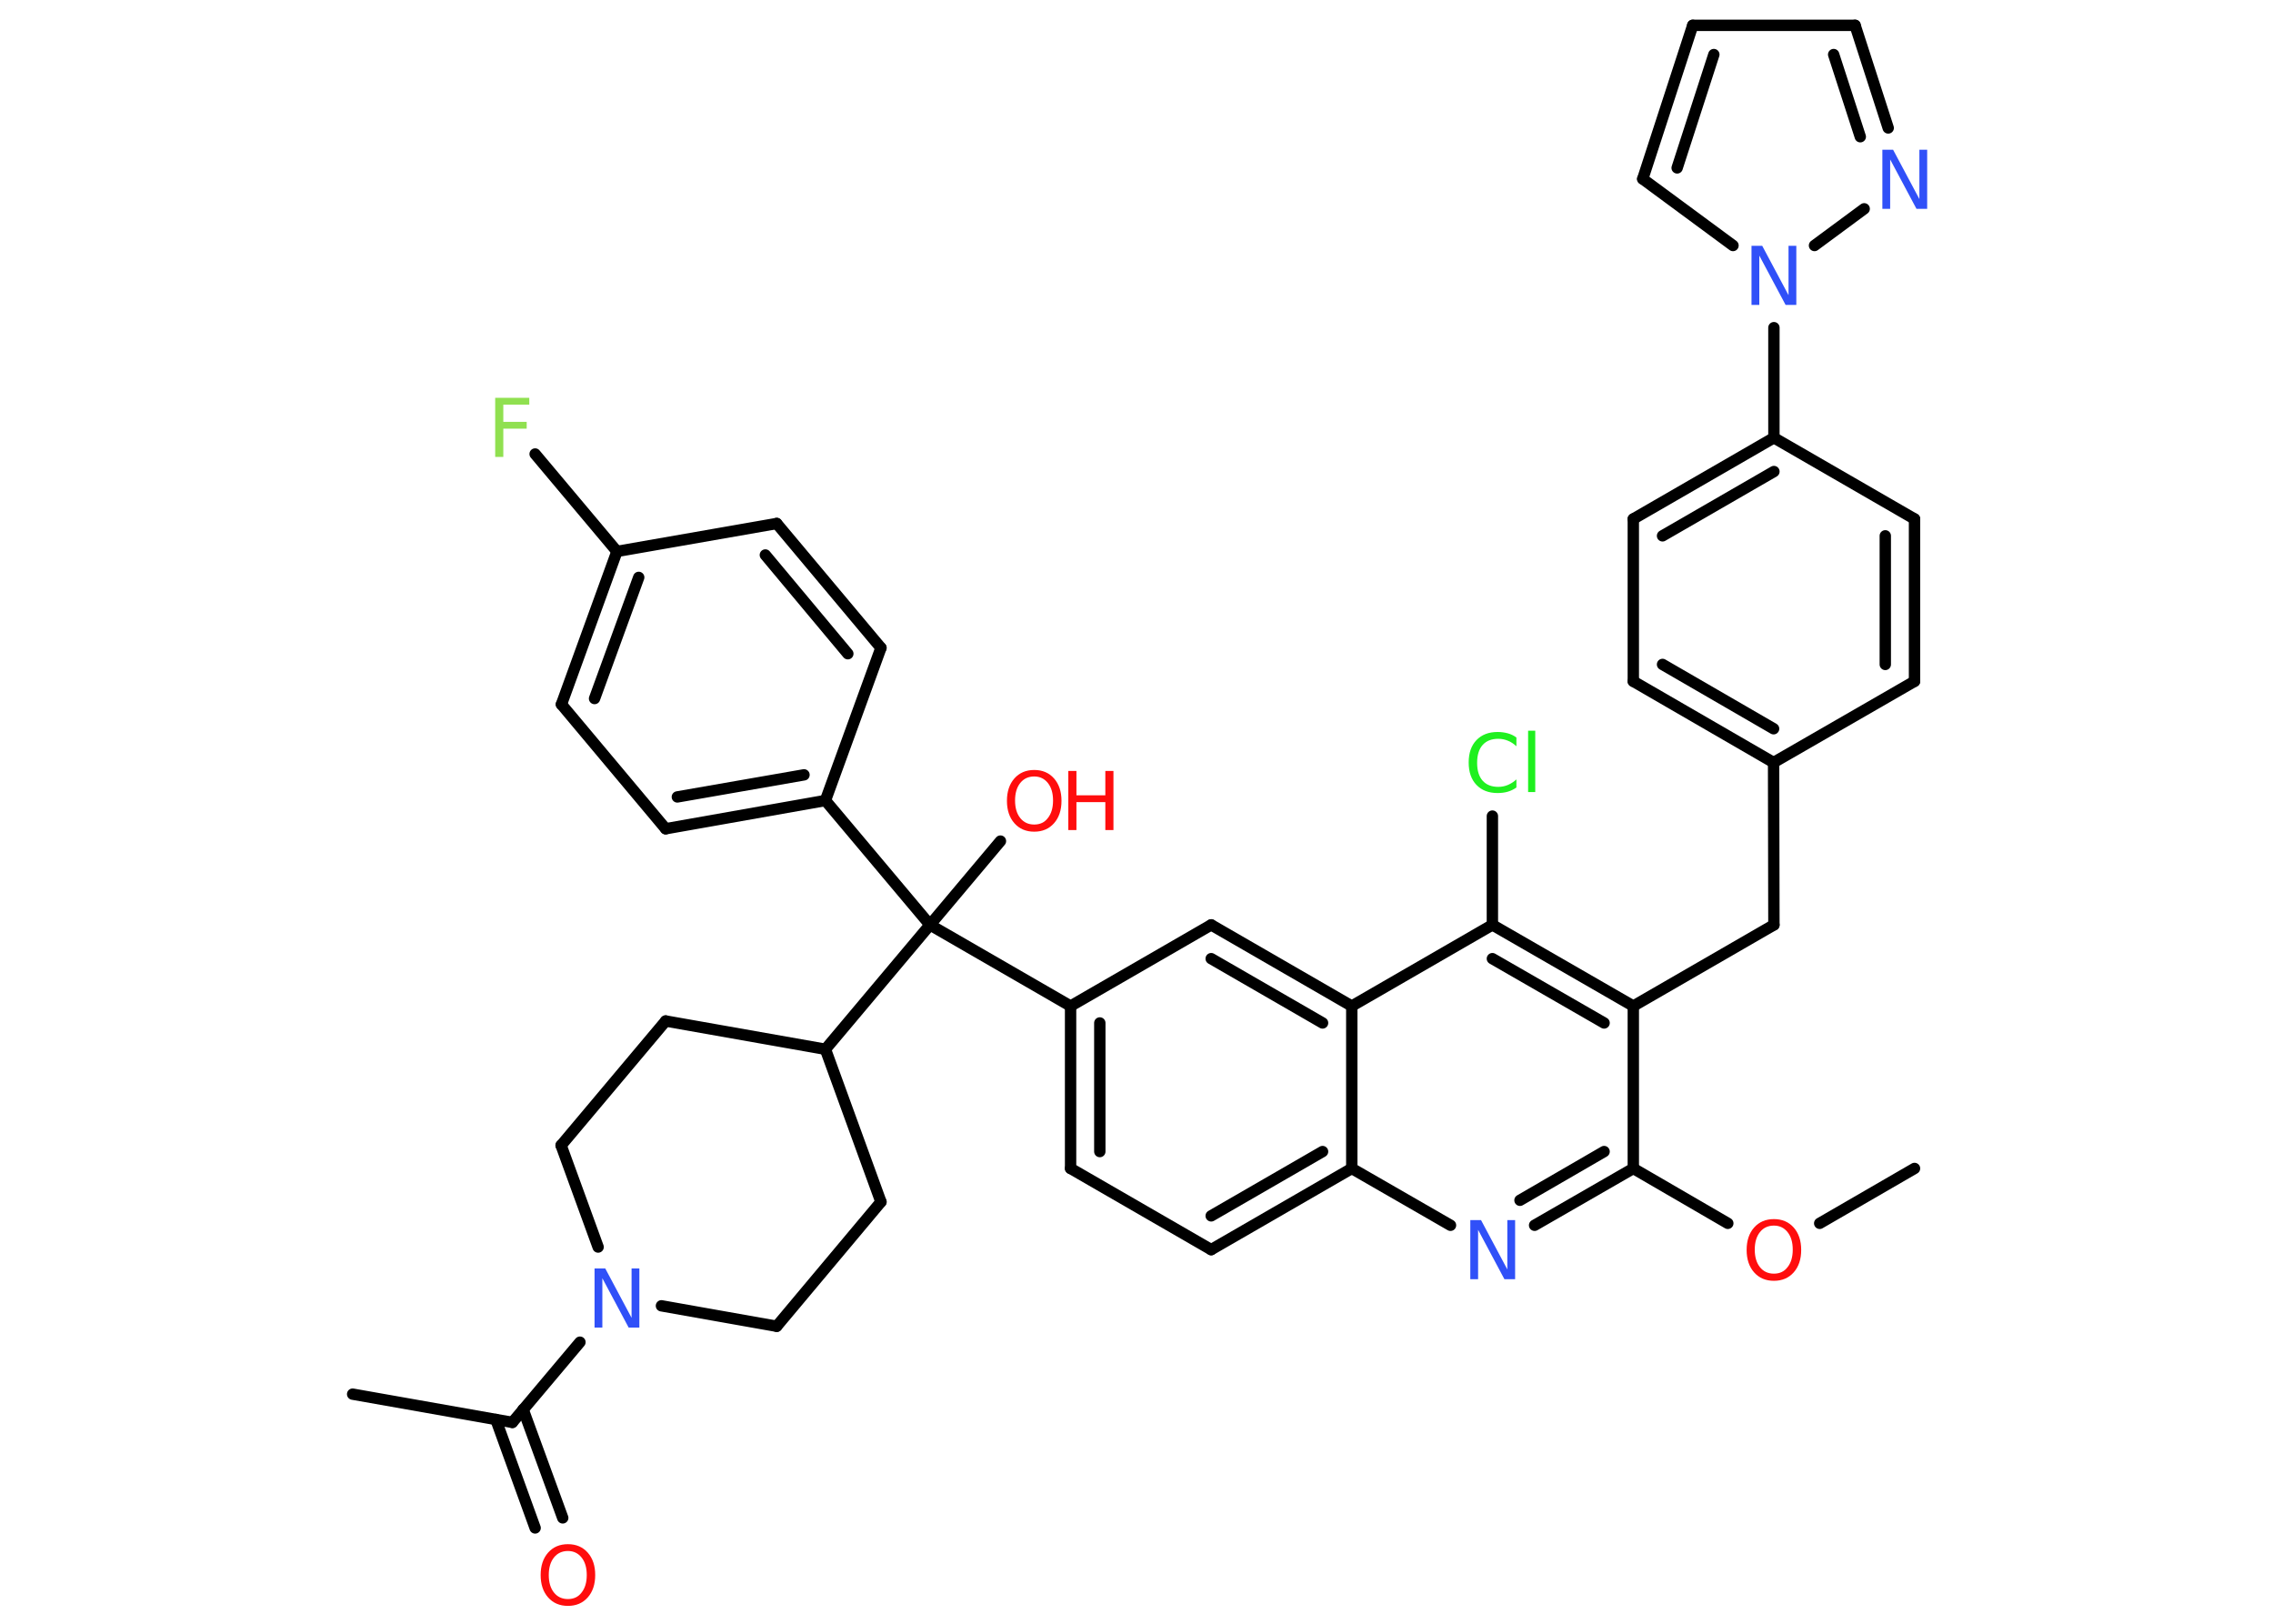 <?xml version='1.0' encoding='UTF-8'?>
<!DOCTYPE svg PUBLIC "-//W3C//DTD SVG 1.1//EN" "http://www.w3.org/Graphics/SVG/1.1/DTD/svg11.dtd">
<svg version='1.2' xmlns='http://www.w3.org/2000/svg' xmlns:xlink='http://www.w3.org/1999/xlink' width='70.0mm' height='50.0mm' viewBox='0 0 70.0 50.0'>
  <desc>Generated by the Chemistry Development Kit (http://github.com/cdk)</desc>
  <g stroke-linecap='round' stroke-linejoin='round' stroke='#000000' stroke-width='.35' fill='#FF0D0D'>
    <rect x='.0' y='.0' width='70.0' height='50.0' fill='#FFFFFF' stroke='none'/>
    <g id='mol1' class='mol'>
      <line id='mol1bnd1' class='bond' x1='58.96' y1='35.98' x2='56.04' y2='37.67'/>
      <line id='mol1bnd2' class='bond' x1='53.21' y1='37.67' x2='50.3' y2='35.98'/>
      <g id='mol1bnd3' class='bond'>
        <line x1='47.26' y1='37.73' x2='50.3' y2='35.98'/>
        <line x1='46.81' y1='36.96' x2='49.4' y2='35.46'/>
      </g>
      <line id='mol1bnd4' class='bond' x1='44.67' y1='37.73' x2='41.63' y2='35.98'/>
      <g id='mol1bnd5' class='bond'>
        <line x1='37.3' y1='38.48' x2='41.63' y2='35.98'/>
        <line x1='37.3' y1='37.44' x2='40.73' y2='35.46'/>
      </g>
      <line id='mol1bnd6' class='bond' x1='37.3' y1='38.48' x2='32.97' y2='35.98'/>
      <g id='mol1bnd7' class='bond'>
        <line x1='32.97' y1='30.98' x2='32.97' y2='35.98'/>
        <line x1='33.87' y1='31.5' x2='33.87' y2='35.46'/>
      </g>
      <line id='mol1bnd8' class='bond' x1='32.97' y1='30.98' x2='28.64' y2='28.48'/>
      <line id='mol1bnd9' class='bond' x1='28.64' y1='28.48' x2='30.81' y2='25.9'/>
      <line id='mol1bnd10' class='bond' x1='28.64' y1='28.48' x2='25.42' y2='24.65'/>
      <g id='mol1bnd11' class='bond'>
        <line x1='20.5' y1='25.52' x2='25.42' y2='24.65'/>
        <line x1='20.86' y1='24.54' x2='24.76' y2='23.86'/>
      </g>
      <line id='mol1bnd12' class='bond' x1='20.5' y1='25.52' x2='17.29' y2='21.69'/>
      <g id='mol1bnd13' class='bond'>
        <line x1='19.0' y1='16.98' x2='17.29' y2='21.69'/>
        <line x1='19.67' y1='17.78' x2='18.31' y2='21.51'/>
      </g>
      <line id='mol1bnd14' class='bond' x1='19.0' y1='16.98' x2='16.48' y2='13.98'/>
      <line id='mol1bnd15' class='bond' x1='19.0' y1='16.98' x2='23.92' y2='16.12'/>
      <g id='mol1bnd16' class='bond'>
        <line x1='27.13' y1='19.95' x2='23.92' y2='16.12'/>
        <line x1='26.11' y1='20.13' x2='23.57' y2='17.09'/>
      </g>
      <line id='mol1bnd17' class='bond' x1='25.42' y1='24.65' x2='27.13' y2='19.95'/>
      <line id='mol1bnd18' class='bond' x1='28.64' y1='28.48' x2='25.42' y2='32.31'/>
      <line id='mol1bnd19' class='bond' x1='25.42' y1='32.31' x2='20.5' y2='31.44'/>
      <line id='mol1bnd20' class='bond' x1='20.5' y1='31.44' x2='17.28' y2='35.27'/>
      <line id='mol1bnd21' class='bond' x1='17.28' y1='35.27' x2='18.42' y2='38.4'/>
      <line id='mol1bnd22' class='bond' x1='17.86' y1='41.33' x2='15.78' y2='43.8'/>
      <line id='mol1bnd23' class='bond' x1='15.78' y1='43.8' x2='10.86' y2='42.93'/>
      <g id='mol1bnd24' class='bond'>
        <line x1='16.11' y1='43.4' x2='17.33' y2='46.74'/>
        <line x1='15.27' y1='43.71' x2='16.48' y2='47.05'/>
      </g>
      <line id='mol1bnd25' class='bond' x1='20.37' y1='40.21' x2='23.92' y2='40.84'/>
      <line id='mol1bnd26' class='bond' x1='23.92' y1='40.84' x2='27.13' y2='37.01'/>
      <line id='mol1bnd27' class='bond' x1='25.42' y1='32.31' x2='27.13' y2='37.01'/>
      <line id='mol1bnd28' class='bond' x1='32.97' y1='30.98' x2='37.3' y2='28.48'/>
      <g id='mol1bnd29' class='bond'>
        <line x1='41.63' y1='30.98' x2='37.3' y2='28.48'/>
        <line x1='40.73' y1='31.5' x2='37.3' y2='29.52'/>
      </g>
      <line id='mol1bnd30' class='bond' x1='41.63' y1='35.98' x2='41.63' y2='30.98'/>
      <line id='mol1bnd31' class='bond' x1='41.63' y1='30.98' x2='45.96' y2='28.48'/>
      <line id='mol1bnd32' class='bond' x1='45.96' y1='28.48' x2='45.96' y2='25.13'/>
      <g id='mol1bnd33' class='bond'>
        <line x1='50.3' y1='30.98' x2='45.96' y2='28.48'/>
        <line x1='49.4' y1='31.5' x2='45.96' y2='29.52'/>
      </g>
      <line id='mol1bnd34' class='bond' x1='50.3' y1='35.98' x2='50.3' y2='30.98'/>
      <line id='mol1bnd35' class='bond' x1='50.3' y1='30.98' x2='54.63' y2='28.48'/>
      <line id='mol1bnd36' class='bond' x1='54.63' y1='28.48' x2='54.62' y2='23.48'/>
      <g id='mol1bnd37' class='bond'>
        <line x1='50.3' y1='20.98' x2='54.62' y2='23.48'/>
        <line x1='51.2' y1='20.46' x2='54.62' y2='22.44'/>
      </g>
      <line id='mol1bnd38' class='bond' x1='50.3' y1='20.98' x2='50.3' y2='15.98'/>
      <g id='mol1bnd39' class='bond'>
        <line x1='54.63' y1='13.48' x2='50.3' y2='15.98'/>
        <line x1='54.63' y1='14.52' x2='51.2' y2='16.5'/>
      </g>
      <line id='mol1bnd40' class='bond' x1='54.63' y1='13.48' x2='54.63' y2='10.09'/>
      <line id='mol1bnd41' class='bond' x1='53.37' y1='7.56' x2='50.59' y2='5.51'/>
      <g id='mol1bnd42' class='bond'>
        <line x1='52.13' y1='.78' x2='50.59' y2='5.51'/>
        <line x1='52.78' y1='1.68' x2='51.65' y2='5.17'/>
      </g>
      <line id='mol1bnd43' class='bond' x1='52.13' y1='.78' x2='57.13' y2='.78'/>
      <g id='mol1bnd44' class='bond'>
        <line x1='58.15' y1='3.94' x2='57.13' y2='.78'/>
        <line x1='57.29' y1='4.21' x2='56.47' y2='1.68'/>
      </g>
      <line id='mol1bnd45' class='bond' x1='55.88' y1='7.56' x2='57.41' y2='6.43'/>
      <line id='mol1bnd46' class='bond' x1='54.63' y1='13.48' x2='58.96' y2='15.98'/>
      <g id='mol1bnd47' class='bond'>
        <line x1='58.96' y1='20.98' x2='58.96' y2='15.98'/>
        <line x1='58.06' y1='20.46' x2='58.06' y2='16.5'/>
      </g>
      <line id='mol1bnd48' class='bond' x1='54.62' y1='23.48' x2='58.96' y2='20.98'/>
      <path id='mol1atm2' class='atom' d='M54.63 37.74q-.27 .0 -.43 .2q-.16 .2 -.16 .54q.0 .34 .16 .54q.16 .2 .43 .2q.27 .0 .42 -.2q.16 -.2 .16 -.54q.0 -.34 -.16 -.54q-.16 -.2 -.42 -.2zM54.63 37.54q.38 .0 .61 .26q.23 .26 .23 .69q.0 .43 -.23 .69q-.23 .26 -.61 .26q-.38 .0 -.61 -.26q-.23 -.26 -.23 -.69q.0 -.43 .23 -.69q.23 -.26 .61 -.26z' stroke='none'/>
      <path id='mol1atm4' class='atom' d='M45.28 37.57h.33l.81 1.52v-1.52h.24v1.82h-.33l-.81 -1.52v1.52h-.24v-1.82z' stroke='none' fill='#3050F8'/>
      <g id='mol1atm10' class='atom'>
        <path d='M31.85 23.91q-.27 .0 -.43 .2q-.16 .2 -.16 .54q.0 .34 .16 .54q.16 .2 .43 .2q.27 .0 .42 -.2q.16 -.2 .16 -.54q.0 -.34 -.16 -.54q-.16 -.2 -.42 -.2zM31.85 23.71q.38 .0 .61 .26q.23 .26 .23 .69q.0 .43 -.23 .69q-.23 .26 -.61 .26q-.38 .0 -.61 -.26q-.23 -.26 -.23 -.69q.0 -.43 .23 -.69q.23 -.26 .61 -.26z' stroke='none'/>
        <path d='M32.9 23.74h.25v.75h.89v-.75h.25v1.82h-.25v-.86h-.89v.86h-.25v-1.82z' stroke='none'/>
      </g>
      <path id='mol1atm15' class='atom' d='M15.26 12.25h1.04v.21h-.8v.53h.72v.21h-.72v.87h-.25v-1.82z' stroke='none' fill='#90E050'/>
      <path id='mol1atm21' class='atom' d='M18.31 39.06h.33l.81 1.52v-1.52h.24v1.82h-.33l-.81 -1.52v1.52h-.24v-1.82z' stroke='none' fill='#3050F8'/>
      <path id='mol1atm24' class='atom' d='M17.49 47.76q-.27 .0 -.43 .2q-.16 .2 -.16 .54q.0 .34 .16 .54q.16 .2 .43 .2q.27 .0 .42 -.2q.16 -.2 .16 -.54q.0 -.34 -.16 -.54q-.16 -.2 -.42 -.2zM17.49 47.55q.38 .0 .61 .26q.23 .26 .23 .69q.0 .43 -.23 .69q-.23 .26 -.61 .26q-.38 .0 -.61 -.26q-.23 -.26 -.23 -.69q.0 -.43 .23 -.69q.23 -.26 .61 -.26z' stroke='none'/>
      <path id='mol1atm30' class='atom' d='M46.7 22.72v.26q-.13 -.12 -.26 -.17q-.14 -.06 -.3 -.06q-.31 .0 -.48 .19q-.17 .19 -.17 .55q.0 .36 .17 .55q.17 .19 .48 .19q.16 .0 .3 -.06q.14 -.06 .26 -.17v.25q-.13 .09 -.27 .13q-.14 .04 -.31 .04q-.41 .0 -.65 -.25q-.24 -.25 -.24 -.69q.0 -.44 .24 -.69q.24 -.25 .65 -.25q.16 .0 .31 .04q.15 .04 .27 .13zM47.06 22.5h.22v1.89h-.22v-1.89z' stroke='none' fill='#1FF01F'/>
      <path id='mol1atm37' class='atom' d='M53.94 7.57h.33l.81 1.52v-1.52h.24v1.82h-.33l-.81 -1.52v1.52h-.24v-1.82z' stroke='none' fill='#3050F8'/>
      <path id='mol1atm41' class='atom' d='M57.97 4.61h.33l.81 1.52v-1.52h.24v1.82h-.33l-.81 -1.52v1.52h-.24v-1.82z' stroke='none' fill='#3050F8'/>
    </g>
  </g>
</svg>
